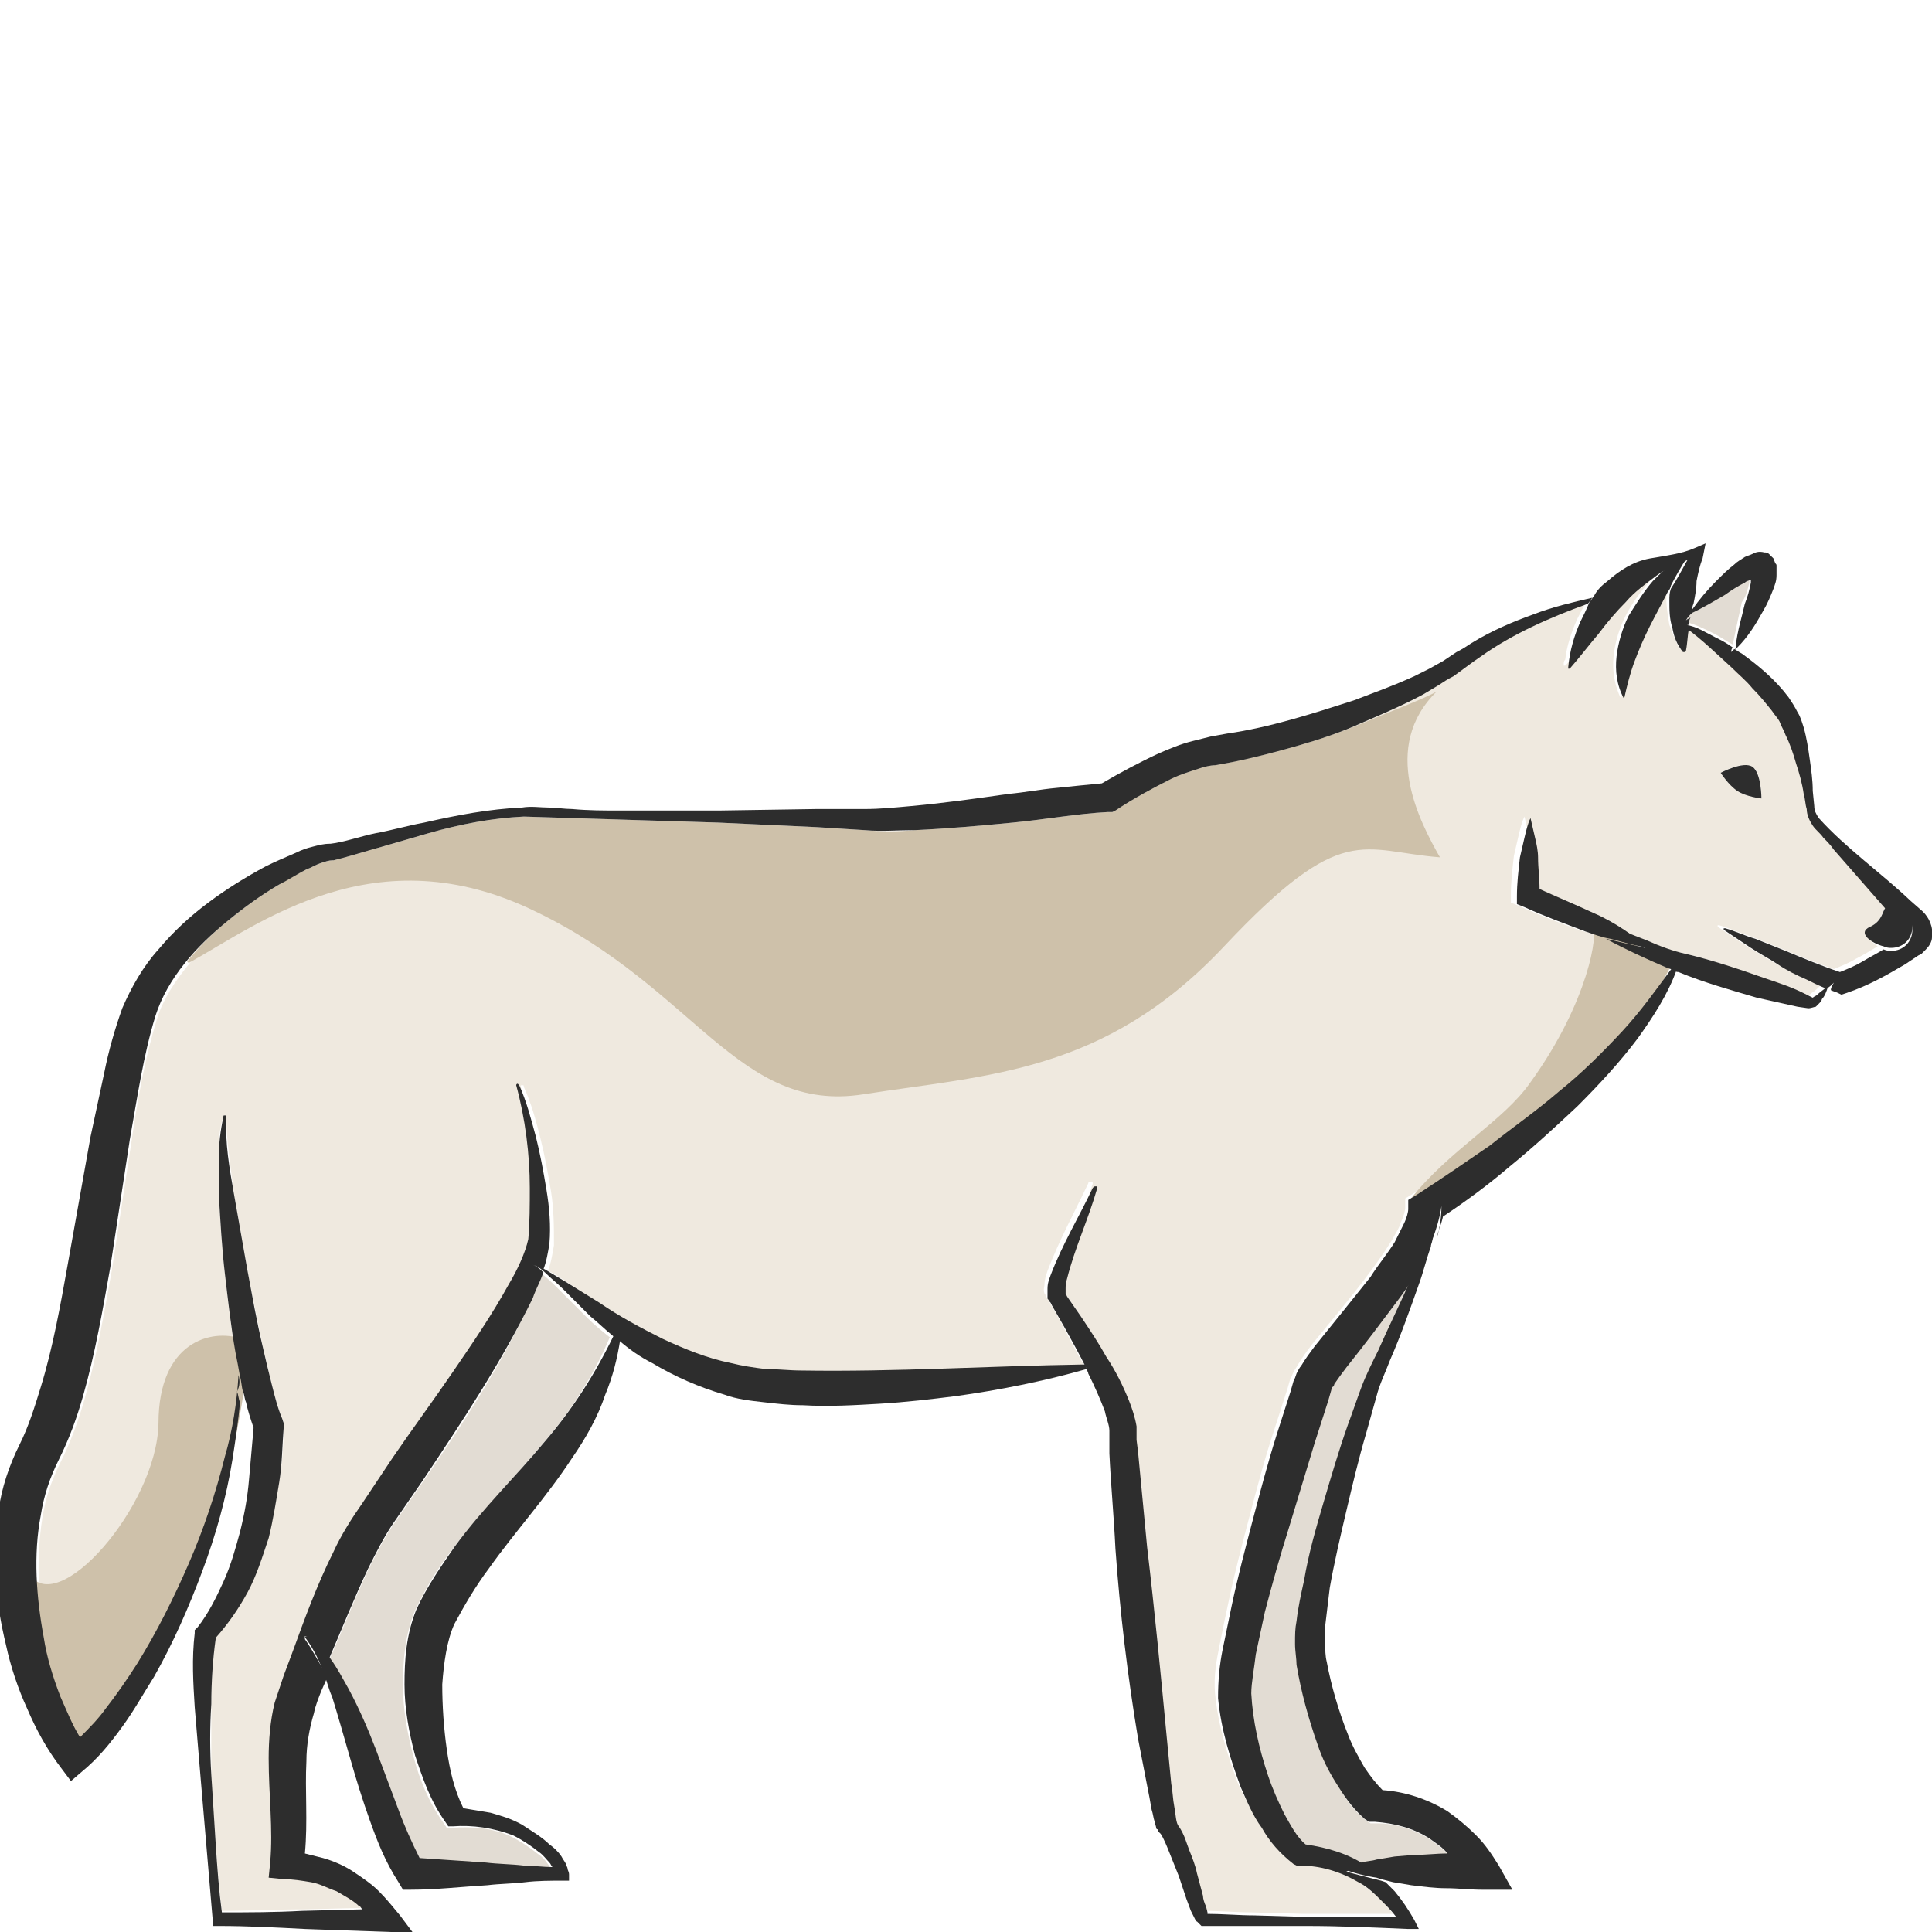 <?xml version="1.0" encoding="utf-8"?>
<!-- Generator: Adobe Illustrator 24.1.2, SVG Export Plug-In . SVG Version: 6.00 Build 0)  -->
<svg version="1.1" id="Layer_1" xmlns="http://www.w3.org/2000/svg" xmlns:xlink="http://www.w3.org/1999/xlink" x="0px" y="0px"
	 viewBox="0 0 128 128" style="enable-background:new 0 0 128 128;" xml:space="preserve">
<style type="text/css">
	.st0{fill:#EFE9DF;}
	.st1{fill:#E2DCD3;}
	.st2{fill:#8DD687;}
	.st3{fill:#2D2D2D;}
	.st4{fill:#CEC1AA;}
</style>
<g>
	<path class="st0" d="M123.9,61.4c0.9-0.4,0.7-1.1,1.1-1.3c-0.7-0.8-1.4-1.6-2.1-2.4l-1.4-1.6c-0.2-0.3-0.5-0.5-0.7-0.8
		c-0.2-0.3-0.5-0.5-0.7-0.8c-0.2-0.3-0.4-0.7-0.4-1.1c0-0.3-0.1-0.7-0.2-1c-0.1-0.7-0.3-1.3-0.5-2c-0.2-0.6-0.4-1.3-0.7-1.9
		c-0.1-0.3-0.3-0.6-0.4-0.9c-0.1-0.3-0.3-0.5-0.5-0.8c-0.4-0.5-0.8-1-1.3-1.5c-0.4-0.5-0.9-1-1.4-1.4c-1-0.9-1.9-1.9-3-2.6
		c-0.1,0.5-0.1,1-0.2,1.6c0,0,0,0.1-0.1,0.1c0,0,0,0-0.1,0c-0.3-0.5-0.5-1.1-0.7-1.6c-0.1-0.6-0.2-1.2-0.2-1.8
		c0-0.3,0.1-0.5,0.1-0.8c-0.1,0.1-0.1,0.3-0.2,0.4c-0.4,0.8-0.8,1.5-1.2,2.3c-0.4,0.8-0.7,1.5-1,2.3c-0.3,0.8-0.5,1.6-0.7,2.5
		c-0.4-0.8-0.6-1.8-0.5-2.8c0.1-1,0.4-1.9,0.8-2.7c0.4-0.8,1-1.6,1.6-2.3c0.5-0.5,1-0.9,1.6-1.3c-0.5,0.2-0.9,0.4-1.4,0.7
		c-0.8,0.6-1.5,1.1-2.1,1.8c-0.6,0.7-1.2,1.4-1.8,2.1c-0.6,0.7-1.2,1.6-1.9,2.3c0,0-0.1,0-0.1,0c0,0,0-0.1,0-0.1
		c0-0.1,0-0.2,0.1-0.3c0.1-0.9,0.4-1.8,0.8-2.7c0.2-0.4,0.4-0.8,0.6-1.1c-2.5,0.9-5,2-7.1,3.5c-0.6,0.4-1.1,0.9-1.8,1.3
		c-0.3,0.2-0.6,0.4-1,0.6l-1,0.6c-1.3,0.7-2.7,1.3-4.1,1.9c-1.4,0.6-2.8,1.1-4.3,1.5c-1.4,0.4-2.9,0.8-4.4,1.1l-1.1,0.2
		c-0.3,0.1-0.7,0.1-1,0.2c-0.6,0.2-1.3,0.4-1.9,0.7c-1.3,0.6-2.5,1.3-3.7,2.1L73.8,54l-0.3,0c-2,0.1-4.2,0.5-6.3,0.7
		c-2.2,0.2-4.3,0.4-6.5,0.5c-1.1,0-2.2,0.1-3.3,0L54.2,55l-6.5-0.3l-12.9-0.4c-2.1,0.1-4.2,0.6-6.3,1.1c-1,0.3-2.1,0.6-3.1,0.9
		c-1,0.3-2,0.7-3.2,0.9h-0.1c-0.2,0-0.5,0.1-0.8,0.2c-0.3,0.1-0.6,0.2-0.9,0.4c-0.6,0.3-1.2,0.6-1.8,1c-1.2,0.7-2.3,1.5-3.4,2.4
		c-1,0.8-1.9,1.7-2.7,2.7c-0.9,1.1-1.7,2.3-2.1,3.6c-0.8,2.6-1.3,5.4-1.7,8.2l-1.3,8.5c-0.5,2.8-1,5.7-1.8,8.5
		c-0.4,1.4-0.9,2.8-1.6,4.2c-0.6,1.2-1,2.4-1.2,3.7c-0.4,2.6-0.3,5.4,0.2,8.1c0.3,1.3,0.6,2.7,1.1,3.9c0.3,0.9,0.8,1.9,1.3,2.7
		c0.6-0.6,1.2-1.2,1.7-1.9c0.7-1,1.5-2,2.1-3c1.3-2.1,2.4-4.3,3.4-6.7c1-2.3,1.8-4.7,2.4-7.1c0.4-1.8,0.8-3.6,0.9-5.4
		c-0.1-0.5-0.2-1-0.3-1.6c-0.3-1.7-0.5-3.4-0.7-5.2c-0.2-1.7-0.3-3.5-0.4-5.2c0-0.9,0-1.7,0-2.6c0-0.9,0-1.8,0.3-2.6
		c0-0.1,0.1-0.1,0.1-0.1c0.1,0,0.1,0.1,0.1,0.1l0,0c0,1.7,0.3,3.4,0.5,5.1c0.3,1.7,0.6,3.4,0.9,5.1s0.7,3.4,1,5
		c0.2,0.8,0.4,1.7,0.6,2.5c0.2,0.8,0.4,1.6,0.7,2.3l0.1,0.2l0,0.2c0,1.2-0.1,2.5-0.3,3.7c-0.2,1.3-0.4,2.5-0.7,3.7
		c-0.3,1.2-0.8,2.4-1.4,3.6c-0.6,1.1-1.3,2.1-2.1,3c-0.2,1.4-0.3,2.9-0.3,4.4c0,1.6,0,3.2,0,4.7c0,1.6,0.2,3.2,0.3,4.7
		c0.1,1.5,0.2,2.9,0.4,4.4c1.8,0,3.6-0.1,5.4-0.1l4-0.1l-0.2-0.2c-0.5-0.4-1-0.7-1.5-1c-0.5-0.3-1.1-0.5-1.7-0.6
		c-0.6-0.2-1.2-0.2-1.7-0.3l-1-0.1l0.1-1c0.1-2.2-0.2-4.5-0.1-6.9c0-1.2,0.1-2.5,0.4-3.7c0.1-0.6,0.3-1.2,0.6-1.8l0.6-1.6
		c0.8-2.2,1.6-4.4,2.7-6.5c0.5-1.1,1.1-2.2,1.9-3.2l2.1-2.8c1.4-1.9,2.7-3.8,4-5.7c1.3-1.9,2.6-3.8,3.7-5.8c0.5-1,1.1-2,1.3-3
		c0.2-1.1,0.2-2.2,0.1-3.4c-0.1-2.3-0.3-4.6-0.9-6.8v0c0-0.1,0-0.1,0.1-0.1c0.1,0,0.1,0,0.1,0.1c0.5,1.1,0.8,2.2,1.1,3.4
		c0.3,1.2,0.5,2.3,0.7,3.5c0.2,1.2,0.2,2.4,0.2,3.6c-0.1,0.6-0.2,1.2-0.4,1.7c0.5,0.2,1,0.6,1.5,0.9l2.1,1.4
		c1.4,0.9,2.8,1.7,4.2,2.4c1.5,0.7,2.9,1.2,4.5,1.6c0.8,0.2,1.5,0.3,2.3,0.4c0.8,0.1,1.6,0.1,2.4,0.1c6.1,0.1,12.3-0.3,18.6-0.4
		c0,0,0,0,0,0c-0.5-0.9-1-1.8-1.5-2.8l-0.8-1.4L69.4,86l-0.1-0.1c0-0.1-0.1-0.2-0.1-0.2c-0.1-0.3,0-0.4,0-0.6c0-0.3,0.1-0.6,0.2-0.9
		c0.8-2.1,1.8-3.9,2.7-5.8c0-0.1,0.1-0.1,0.2-0.1c0.1,0,0.1,0.1,0.1,0.1c-0.6,2-1.5,4-2,6c-0.1,0.2-0.1,0.5-0.1,0.7
		c0,0.1,0,0.1,0,0.2l0.1,0.1l0.1,0.2l0.9,1.3c0.6,0.9,1.2,1.8,1.7,2.7c0.5,0.9,1.1,1.9,1.5,2.9c0.2,0.5,0.4,1.1,0.5,1.7
		c0,0.2,0,0.3,0,0.5l0,0.4l0.1,0.8l0.6,6.3c0.5,4.2,0.9,8.4,1.3,12.6c0.1,1,0.2,2.1,0.3,3.1c0.1,0.5,0.1,1,0.2,1.5
		c0.1,0.5,0.1,1.1,0.3,1.3c0.3,0.6,0.5,1.1,0.7,1.6c0.2,0.5,0.3,1,0.5,1.5l0.4,1.5c0.1,0.3,0.1,0.5,0.2,0.8l0.1,0.4l0,0.1
		c1.1,0,2.1,0.1,3.1,0.1l3.4,0.1c2,0,4,0,6,0c-0.3-0.3-0.5-0.7-0.9-1c-0.5-0.5-1.1-0.9-1.6-1.3c-1.2-0.7-2.5-1.1-3.9-1.1h-0.2
		l-0.2-0.1c-0.9-0.7-1.5-1.6-2.1-2.5c-0.5-0.9-1-1.8-1.4-2.7c-0.7-1.9-1.3-3.8-1.5-5.9c-0.1-1.2,0.1-2.2,0.3-3.2
		c0.2-1,0.4-2,0.6-2.9c0.4-1.9,0.9-3.8,1.4-5.7c0.5-1.9,1-3.8,1.6-5.6l0.9-2.8l0.2-0.7c0.1-0.1,0.1-0.2,0.2-0.4
		c0.1-0.2,0.2-0.3,0.3-0.5c0.3-0.5,0.6-0.9,0.9-1.3c1.3-1.6,2.5-3,3.7-4.6c0.6-0.8,1.1-1.5,1.6-2.3c0.2-0.4,0.5-0.8,0.6-1.2
		c0.2-0.4,0.3-0.8,0.3-1l0-0.6l0.5-0.3c1.6-1,3.3-2.1,4.9-3.3c1.6-1.1,3.2-2.3,4.6-3.6c1.5-1.3,2.9-2.6,4.2-4c1.2-1.3,2.2-2.6,3-4.2
		c-1.4-0.6-2.7-1.2-4-1.9c-0.6-0.2-1.1-0.3-1.7-0.5c-1.4-0.5-2.7-1-4-1.6l-0.5-0.2l0-0.5c0-0.9,0.1-1.7,0.2-2.6
		c0.1-0.4,0.2-0.9,0.3-1.3c0.1-0.4,0.2-0.9,0.4-1.3c0.1,0.4,0.2,0.9,0.3,1.3c0.1,0.4,0.2,0.9,0.2,1.3c0.1,0.7,0.1,1.4,0.1,2.1
		c1.2,0.5,2.3,1.1,3.4,1.7c0.7,0.4,1.3,0.7,2,1.1l1.8,0.7c0.9,0.3,1.7,0.7,2.5,0.8c1.8,0.4,3.5,1,5.2,1.6c0.9,0.3,1.7,0.7,2.6,1
		l0.6,0.3c0.1,0,0.2-0.1,0.3-0.2c0.2-0.1,0.4-0.3,0.6-0.5c-0.4-0.2-0.8-0.4-1.3-0.6c-0.6-0.3-1.3-0.7-1.9-1
		c-0.6-0.4-1.2-0.7-1.8-1.1c-0.6-0.4-1.2-0.8-1.8-1.2c0,0,0-0.1,0-0.1c0,0,0.1,0,0.1,0c0.7,0.2,1.3,0.5,2,0.7l2,0.8
		c1.2,0.5,2.4,1,3.6,1.4c0.5-0.2,1-0.4,1.5-0.7c0.4-0.2,0.9-0.5,1.4-0.8C124,62.4,123.1,61.7,123.9,61.4z M116.7,52.9
		c0,0-1-0.1-1.6-0.5c-0.6-0.4-1.1-1.2-1.1-1.2s1.4-0.8,2.1-0.4C116.7,51.1,116.7,52.9,116.7,52.9z"/>
	<path class="st1" d="M92.5,123.1l1.2-0.1c0.8-0.1,1.5-0.1,2.3-0.1c-0.4-0.4-0.8-0.7-1.2-1c-1.1-0.7-2.3-1.1-3.6-1.1l-0.4,0
		l-0.3-0.2c-0.9-0.7-1.4-1.5-1.9-2.4c-0.5-0.8-0.9-1.7-1.2-2.5c-0.7-1.7-1.1-3.5-1.4-5.3c-0.1-0.5-0.1-0.9-0.1-1.4
		c0-0.5,0-1,0.1-1.5c0.1-0.9,0.3-1.8,0.5-2.7c0.4-1.7,0.9-3.5,1.3-5.2c0.5-1.7,1-3.4,1.6-5.1c0.3-0.8,0.6-1.7,0.9-2.5
		c0.3-0.9,0.7-1.7,1.1-2.4c0.8-1.6,1.5-3.2,2.2-4.8c0.2-0.4,0.3-0.8,0.5-1.1c-0.5,0.8-0.9,1.5-1.5,2.2c-1.2,1.6-2.4,3.2-3.6,4.7
		c-0.3,0.4-0.6,0.8-0.8,1.1c-0.1,0.1-0.1,0.2-0.1,0.2c0,0-0.1,0.1-0.1,0.2l-0.2,0.7l-0.9,2.8l-1.7,5.6c-0.6,1.9-1.1,3.7-1.6,5.6
		c-0.2,0.9-0.5,1.9-0.6,2.8c-0.2,0.9-0.4,1.9-0.3,2.6c0.1,1.8,0.5,3.7,1.1,5.4c0.3,0.9,0.6,1.8,1.1,2.6c0.4,0.8,0.9,1.5,1.4,2
		c1.4,0.2,2.8,0.6,4,1.4c0.3-0.1,0.7-0.1,1-0.2L92.5,123.1z"/>
	<path class="st1" d="M28,98.2l-2,2.9c-0.6,0.9-1.1,1.9-1.6,2.9c-0.9,1.9-1.7,4-2.6,6c0.5,0.6,0.8,1.3,1.2,2c0.7,1.3,1.2,2.6,1.8,4
		l1.5,4c0.4,1.1,0.9,2.3,1.4,3.2c1.5,0.1,3,0.2,4.4,0.3c0.8,0.1,1.7,0.1,2.5,0.2c0.6,0,1.3,0.1,1.9,0.1c-0.1-0.1-0.1-0.2-0.2-0.3
		c-0.2-0.3-0.4-0.5-0.7-0.7c-0.5-0.4-1.1-0.8-1.7-1.1c-1.2-0.6-2.6-0.7-4-0.6l-0.3,0l-0.2-0.3c-1-1.4-1.6-2.9-2-4.4
		c-0.4-1.5-0.7-3.1-0.7-4.7c0-1.6,0.1-3.3,0.8-5c0.7-1.5,1.5-2.8,2.5-4.1c1.9-2.5,4.1-4.7,6-7c1.8-2.1,3.3-4.4,4.4-7
		c-0.5-0.4-1-0.8-1.5-1.3c-0.6-0.6-1.2-1.2-1.8-1.8c-0.4-0.4-0.8-0.8-1.2-1.1c-0.2,0.6-0.4,1.1-0.7,1.7C33.3,90.3,30.7,94.3,28,98.2
		z"/>
	<path class="st2" d="M120,66.1C120,66.1,120.1,66.1,120,66.1C120,66.1,120,66.1,120,66.1z"/>
	<path class="st1" d="M115.9,38.6c0-0.1,0-0.1,0-0.2c-0.1,0.1-0.2,0.1-0.4,0.2c-0.4,0.2-0.8,0.5-1.3,0.8c-0.8,0.5-1.6,1-2.4,1.3
		c0,0.2,0,0.3-0.1,0.5c0.7,0.2,1.3,0.5,1.9,0.8c0.4,0.2,0.8,0.5,1.2,0.7c0.2-1,0.4-1.9,0.6-2.8C115.7,39.5,115.8,39,115.9,38.6z"/>
	<path class="st3" d="M36.1,95.5c-1.9,2.3-4.1,4.4-6,7c-0.9,1.3-1.8,2.6-2.5,4.1c-0.7,1.7-0.8,3.4-0.8,5c0,1.6,0.3,3.2,0.7,4.7
		c0.5,1.5,1,3,2,4.4l0.2,0.3l0.3,0c1.3-0.1,2.7,0.1,4,0.6c0.6,0.3,1.2,0.7,1.7,1.1c0.3,0.2,0.5,0.5,0.7,0.7c0.1,0.1,0.1,0.2,0.2,0.3
		c-0.6,0-1.3-0.1-1.9-0.1c-0.8-0.1-1.7-0.1-2.5-0.2c-1.5-0.1-3-0.2-4.4-0.3c-0.5-1-1-2.1-1.4-3.2l-1.5-4c-0.5-1.3-1.1-2.7-1.8-4
		c-0.4-0.7-0.7-1.3-1.2-2c-0.4-0.6-0.9-1.1-1.5-1.5c0,0-0.1,0-0.1,0c-0.1,0-0.1,0.1,0,0.2l0,0c0.5,0.7,0.9,1.5,1.2,2.4
		c0.2,0.5,0.3,1,0.5,1.4c0.4,1.3,0.8,2.7,1.2,4.1c0.4,1.4,0.8,2.7,1.3,4.1c0.5,1.4,1,2.7,1.9,4.1l0.3,0.5l0.5,0
		c1.7,0,3.4-0.2,5.1-0.3c0.8-0.1,1.7-0.1,2.5-0.2c0.8-0.1,1.7-0.1,2.5-0.1l0.4,0l0-0.4c0-0.2-0.1-0.3-0.1-0.4c0-0.1-0.1-0.2-0.1-0.3
		c-0.1-0.2-0.2-0.3-0.3-0.5c-0.2-0.3-0.5-0.6-0.8-0.8c-0.5-0.5-1.2-0.9-1.8-1.3c-0.7-0.4-1.4-0.6-2.1-0.8c-0.6-0.1-1.2-0.2-1.8-0.3
		c-0.6-1.2-0.9-2.5-1.1-3.9c-0.2-1.4-0.3-2.9-0.3-4.3c0.1-1.4,0.3-2.9,0.8-4c0.7-1.3,1.4-2.5,2.3-3.7c1.7-2.4,3.8-4.7,5.5-7.3
		c0.9-1.3,1.7-2.7,2.2-4.2c0.5-1.2,0.8-2.4,1-3.7c-0.1-0.1-0.3-0.2-0.4-0.3C39.4,91.1,37.9,93.4,36.1,95.5z"/>
	<path class="st4" d="M105.5,61.5c0.4,0.2-0.2,4.8-4.1,10.2c-1.8,2.6-5.3,4.4-8,7.8c10.9-5.8,15.1-11.8,15.9-13
		c0.6-0.9,1.6-2.9,1.6-2.9L105.5,61.5z"/>
	<path class="st3" d="M53.1,90.8c-0.8,0-1.6-0.1-2.4-0.1c-0.8-0.1-1.5-0.2-2.3-0.4c-1.5-0.3-3-0.9-4.5-1.6c-1.4-0.7-2.9-1.5-4.2-2.4
		L37.6,85c-0.5-0.3-1-0.6-1.5-0.9c-0.2-0.1-0.5-0.2-0.7-0.3c0.2,0.1,0.5,0.3,0.7,0.5c0.4,0.4,0.8,0.7,1.2,1.1
		c0.6,0.6,1.2,1.2,1.8,1.8c0.5,0.4,1,0.9,1.5,1.3c0.1,0.1,0.3,0.2,0.4,0.3c0.7,0.6,1.4,1.1,2.2,1.5c1.5,0.9,3.1,1.6,4.8,2.1
		c0.8,0.3,1.7,0.4,2.6,0.5c0.9,0.1,1.7,0.2,2.6,0.2c1.7,0.1,3.4,0,5.1-0.1c1.7-0.1,3.4-0.3,5-0.5c2.9-0.4,5.9-1,8.7-1.8
		c0-0.1-0.1-0.2-0.1-0.3C65.5,90.5,59.3,90.9,53.1,90.8z"/>
	<path class="st3" d="M107.5,68.3c-1.3,1.4-2.7,2.8-4.2,4c-1.5,1.3-3.1,2.4-4.6,3.6c-1.6,1.1-3.2,2.2-4.9,3.3l-0.5,0.3l0,0.6
		c0,0.2-0.1,0.6-0.3,1c-0.2,0.4-0.4,0.8-0.6,1.2c-0.5,0.8-1.1,1.5-1.6,2.3c-1.2,1.5-2.4,3-3.7,4.6c-0.3,0.4-0.6,0.8-0.9,1.3
		c-0.1,0.1-0.2,0.3-0.3,0.5c-0.1,0.3-0.1,0.3-0.2,0.5l-0.2,0.7l-0.9,2.8c-0.6,1.9-1.1,3.8-1.6,5.7c-0.5,1.9-1,3.8-1.4,5.7
		c-0.2,1-0.4,1.9-0.6,2.9c-0.2,1-0.3,2-0.3,3.2c0.2,2.1,0.8,4,1.5,5.9c0.4,0.9,0.8,1.9,1.4,2.7c0.5,0.9,1.2,1.7,2.1,2.4l0.2,0.1
		l0.2,0c1.4,0,2.7,0.4,3.9,1.1c0.6,0.3,1.1,0.8,1.6,1.3c0.3,0.3,0.6,0.6,0.9,1c-2,0-4,0-6,0l-3.4-0.1c-1,0-2.1-0.1-3.1-0.1l0-0.1
		l-0.1-0.4c-0.1-0.2-0.2-0.5-0.2-0.7l-0.4-1.5c-0.1-0.5-0.3-1-0.5-1.5c-0.2-0.5-0.3-1-0.7-1.6c-0.2-0.2-0.2-0.8-0.3-1.3
		c-0.1-0.5-0.1-1-0.2-1.5c-0.1-1-0.2-2.1-0.3-3.1c-0.4-4.2-0.8-8.4-1.3-12.6l-0.6-6.3l-0.1-0.8l0-0.4c0-0.2,0-0.3,0-0.5
		c-0.1-0.6-0.3-1.2-0.5-1.7c-0.4-1-0.9-2-1.5-2.9c-0.5-0.9-1.1-1.8-1.7-2.7l-0.9-1.3l-0.1-0.2l0-0.1c0,0,0-0.1,0-0.2
		c0-0.2,0-0.4,0.1-0.7c0.5-2,1.4-3.9,2-6c0-0.1,0-0.1-0.1-0.1c-0.1,0-0.1,0-0.2,0.1c-0.9,1.9-2,3.7-2.8,5.8
		c-0.1,0.3-0.2,0.5-0.2,0.9c0,0.2,0,0.3,0,0.6c0,0.1,0.1,0.1,0.1,0.2l0.1,0.1l0.1,0.2l0.8,1.4c0.5,0.9,1,1.8,1.5,2.8c0,0,0,0,0,0
		c0,0.1,0.1,0.2,0.1,0.3c0.4,0.8,0.8,1.7,1.1,2.5c0.1,0.5,0.3,0.9,0.3,1.3c0,0.1,0,0.2,0,0.3l0,0.4l0,0.8c0.1,2.1,0.3,4.2,0.4,6.3
		c0.3,4.2,0.8,8.4,1.5,12.6c0.2,1,0.4,2.1,0.6,3.1c0.1,0.5,0.2,1,0.3,1.6c0.1,0.3,0.1,0.5,0.2,0.8c0,0.1,0.1,0.3,0.1,0.4
		c0,0,0,0.1,0.1,0.1c0,0,0,0.1,0.1,0.2c0.1,0.1,0.1,0.1,0.1,0.1c0,0,0,0,0,0c0.2,0.3,0.4,0.8,0.6,1.3c0.2,0.5,0.4,1,0.6,1.5l0.5,1.5
		l0.3,0.8l0.2,0.4l0.1,0.2c0,0,0,0.1,0.1,0.1l0.1,0.1c0,0,0.1,0.1,0.1,0.1l0.1,0.1l0.1,0c1.1,0,2.3,0,3.4,0l3.4,0
		c2.3,0,4.5,0.1,6.8,0.2l0.7,0l-0.3-0.6c-0.4-0.7-0.8-1.3-1.3-1.9c-0.2-0.2-0.4-0.4-0.6-0.6l-0.3-0.1c-0.8-0.2-1.6-0.4-2.3-0.6
		c0.4-0.2,0.9-0.3,1.3-0.4c-1.2-0.8-2.6-1.2-4-1.4c-0.6-0.5-1-1.3-1.4-2c-0.4-0.8-0.8-1.7-1.1-2.6c-0.6-1.8-1-3.6-1.1-5.4
		c0-0.7,0.2-1.7,0.3-2.6c0.2-0.9,0.4-1.9,0.6-2.8c0.5-1.9,1-3.7,1.6-5.6l1.7-5.6l0.9-2.8l0.2-0.7c0-0.1,0.1-0.3,0.1-0.2
		c0,0,0.1-0.1,0.1-0.2c0.2-0.3,0.5-0.7,0.8-1.1c1.2-1.5,2.4-3.1,3.6-4.7c0.5-0.7,1-1.4,1.5-2.2c0.2-0.4,0.4-0.9,0.5-1.3
		c0.3-0.8,0.6-1.7,0.7-2.5c0,0.7-0.1,1.4-0.3,2.1c0,0,0,0,0-0.1c0.1-0.4,0.3-0.8,0.4-1.3c1.5-1,3-2.1,4.4-3.3c1.6-1.3,3-2.6,4.5-4
		c1.4-1.4,2.8-2.9,4-4.5c1-1.4,2-2.9,2.6-4.6c-0.1,0-0.2-0.1-0.3-0.1C109.7,65.6,108.7,67,107.5,68.3z"/>
	<path class="st3" d="M95.2,79.8c-0.1,0.9-0.4,1.7-0.7,2.5c-0.2,0.4-0.3,0.9-0.5,1.3c-0.2,0.4-0.3,0.8-0.5,1.1
		c-0.7,1.6-1.5,3.2-2.2,4.8c-0.4,0.8-0.8,1.6-1.1,2.4c-0.3,0.8-0.6,1.7-0.9,2.5c-0.6,1.7-1.1,3.4-1.6,5.1c-0.5,1.7-1,3.4-1.3,5.2
		c-0.2,0.9-0.4,1.8-0.5,2.7c-0.1,0.5-0.1,0.9-0.1,1.5c0,0.5,0.1,1,0.1,1.4c0.3,1.8,0.8,3.6,1.4,5.3c0.3,0.9,0.7,1.7,1.2,2.5
		c0.5,0.8,1,1.6,1.9,2.4l0.3,0.2l0.4,0c1.3,0.1,2.5,0.4,3.6,1.1c0.4,0.3,0.9,0.6,1.2,1c-0.8,0-1.5,0.1-2.3,0.1l-1.2,0.1l-1.2,0.2
		c-0.3,0.1-0.7,0.1-1,0.2c-0.4,0.1-0.9,0.2-1.3,0.4c0.8,0.3,1.6,0.5,2.3,0.6l0.3,0.1l0.8,0.2l1.2,0.2c0.8,0.1,1.6,0.2,2.3,0.2
		c0.8,0,1.6,0.1,2.4,0.1l2,0l-0.9-1.6c-0.5-0.8-0.9-1.4-1.5-2c-0.6-0.6-1.2-1.1-1.9-1.6c-1.3-0.8-2.8-1.3-4.3-1.4
		c-0.4-0.4-0.8-0.9-1.2-1.5c-0.4-0.7-0.8-1.4-1.1-2.2c-0.6-1.5-1.1-3.2-1.4-4.8c-0.1-0.4-0.1-0.8-0.1-1.2c0-0.4,0-0.8,0-1.2
		c0.1-0.8,0.2-1.7,0.3-2.5c0.3-1.7,0.7-3.4,1.1-5.1c0.4-1.7,0.8-3.4,1.3-5.1l0.7-2.5c0.2-0.8,0.6-1.6,0.9-2.4c0.7-1.6,1.3-3.3,1.9-5
		c0.3-0.8,0.5-1.7,0.8-2.5c0-0.2,0.1-0.3,0.1-0.5C95.1,81.2,95.3,80.5,95.2,79.8z"/>
	<path class="st3" d="M104.7,41.2c-0.4,0.9-0.7,1.9-0.8,3c0,0,0,0.1,0,0.1c0,0,0.1,0,0.1,0c0.7-0.8,1.3-1.6,1.9-2.3
		c0.6-0.8,1.2-1.5,1.8-2.1c0.6-0.7,1.3-1.2,2.1-1.8c0.4-0.3,0.9-0.5,1.3-0.7c0.2-0.1,0.5-0.2,0.7-0.3c-0.4,0.7-0.7,1.3-1.1,1.9
		c-0.1,0.3-0.1,0.5-0.1,0.8c0,0.6,0,1.2,0.2,1.8c0.1,0.6,0.3,1.1,0.7,1.6c0,0,0,0,0.1,0c0,0,0.1,0,0.1-0.1l0,0
		c0.1-0.5,0.1-1,0.2-1.5c0,0,0,0-0.1-0.1l0,0c0,0,0-0.1,0-0.1c0,0,0.1,0,0.1,0c0,0,0,0,0,0c0-0.2,0-0.3,0.1-0.5
		c-0.1,0.1-0.2,0.1-0.3,0.2c0.1-0.2,0.3-0.4,0.4-0.5c0-0.2,0-0.4,0.1-0.6c0.1-0.5,0.2-1,0.2-1.5c0.1-0.5,0.2-1,0.4-1.5L113,36
		l-0.7,0.3c-0.9,0.4-1.9,0.5-3,0.7c-1.1,0.2-2,0.8-2.8,1.5c-0.4,0.3-0.7,0.6-0.9,1c-0.1,0.1-0.2,0.3-0.3,0.4
		C105.1,40.4,104.9,40.8,104.7,41.2z"/>
	<path class="st3" d="M107.9,40.8c-0.4,0.8-0.7,1.8-0.8,2.7c-0.1,0.9,0,1.9,0.5,2.8c0.2-0.9,0.4-1.7,0.7-2.5c0.3-0.8,0.6-1.5,1-2.3
		c0.4-0.8,0.8-1.5,1.2-2.3c0.1-0.1,0.2-0.3,0.2-0.4c0.3-0.6,0.7-1.3,1.1-1.9c-0.2,0.1-0.5,0.2-0.7,0.3c-0.6,0.3-1.1,0.8-1.6,1.3
		C108.9,39.2,108.4,40,107.9,40.8z"/>
	<path class="st3" d="M127.4,60.4l-0.8-0.7c-2-1.9-4.3-3.5-6.1-5.5c-0.2-0.3-0.3-0.5-0.3-0.8l-0.1-1c0-0.7-0.1-1.4-0.2-2.1
		c-0.1-0.7-0.2-1.4-0.4-2.1c-0.1-0.3-0.2-0.7-0.4-1c-0.2-0.4-0.4-0.7-0.6-1c-0.9-1.2-2-2.1-3.1-2.9c-0.2-0.1-0.3-0.2-0.5-0.3
		c-0.1,0.1-0.1,0.1-0.2,0.2c0-0.1,0-0.2,0.1-0.3c-0.4-0.3-0.8-0.5-1.2-0.7c-0.6-0.3-1.2-0.7-1.9-0.8c0,0,0,0,0,0c0,0-0.1,0-0.1,0
		c0,0,0,0.1,0,0.1l0,0c0,0,0,0,0.1,0.1c1.1,0.8,2,1.7,3,2.6c0.5,0.5,1,0.9,1.4,1.4c0.5,0.5,0.9,1,1.3,1.5c0.2,0.3,0.4,0.5,0.5,0.7
		c0.1,0.3,0.3,0.6,0.4,0.9c0.3,0.6,0.5,1.2,0.7,1.9c0.2,0.6,0.4,1.3,0.5,2c0.1,0.3,0.1,0.7,0.2,1c0,0.4,0.2,0.8,0.4,1.1
		c0.2,0.3,0.5,0.5,0.7,0.8c0.2,0.2,0.5,0.5,0.7,0.8l1.4,1.6c0.7,0.8,1.4,1.6,2.1,2.4c0.1,0,0.2-0.1,0.3-0.1c0.8,0,1.4,0.6,1.4,1.4
		s-0.6,1.4-1.4,1.4c-0.1,0-0.3,0-0.5-0.1c-0.5,0.3-0.9,0.5-1.4,0.8c-0.5,0.3-1,0.5-1.5,0.7c-1.2-0.4-2.4-0.9-3.6-1.4l-2-0.8
		c-0.7-0.2-1.3-0.5-2-0.7c0,0-0.1,0-0.1,0c0,0,0,0.1,0,0.1c0.6,0.4,1.2,0.8,1.8,1.2c0.6,0.4,1.2,0.7,1.8,1.1c0.6,0.4,1.2,0.7,1.9,1
		c0.4,0.2,0.8,0.4,1.3,0.6c0.2-0.1,0.3-0.2,0.5-0.4c-0.1,0.2-0.2,0.3-0.2,0.5c0.2,0.1,0.3,0.1,0.5,0.2l0.2,0.1l0.3-0.1
		c1.5-0.5,2.7-1.2,3.9-1.9l0.9-0.6l0.2-0.1c0.1-0.1,0.2-0.2,0.3-0.3c0.2-0.2,0.4-0.5,0.4-0.8C128.1,61.4,127.8,60.8,127.4,60.4z"/>
	<path class="st3" d="M121,65.4c-0.2,0.2-0.4,0.3-0.6,0.5c-0.1,0.1-0.2,0.1-0.3,0.2c0,0,0,0,0,0l-0.6-0.3c-0.8-0.4-1.7-0.7-2.6-1
		c-1.7-0.6-3.5-1.2-5.2-1.6c-0.9-0.2-1.7-0.5-2.6-0.9l-1.8-0.7c0.6,0.4,1.2,0.8,1.7,1.2c-0.9-0.2-1.7-0.4-2.6-0.6
		c1.3,0.7,2.6,1.3,4,1.9c0.1,0,0.2,0.1,0.3,0.1c0.2,0.1,0.3,0.2,0.5,0.2c1.7,0.7,3.5,1.2,5.2,1.7c0.9,0.2,1.8,0.4,2.7,0.6l0.7,0.1
		c0.2,0,0.4-0.1,0.5-0.1c0.1-0.1,0.1-0.1,0.2-0.2c0.1-0.1,0.2-0.2,0.2-0.3c0.2-0.2,0.3-0.5,0.4-0.8c0.1-0.2,0.2-0.3,0.2-0.5
		C121.3,65.2,121.2,65.3,121,65.4z M120.1,66.1C120.1,66.1,120,66.1,120.1,66.1C120,66.1,120,66.1,120.1,66.1z"/>
	<path class="st3" d="M102,58.9c0-0.7-0.1-1.4-0.1-2.1c0-0.4-0.1-0.9-0.2-1.3c-0.1-0.4-0.2-0.9-0.3-1.3c-0.2,0.4-0.3,0.9-0.4,1.3
		c-0.1,0.4-0.2,0.9-0.3,1.3c-0.1,0.9-0.2,1.7-0.2,2.6l0,0.5l0.5,0.2c1.3,0.6,2.7,1.1,4,1.6c0.6,0.2,1.1,0.4,1.7,0.5
		c0.8,0.2,1.7,0.5,2.6,0.6c-0.6-0.4-1.1-0.8-1.7-1.2c-0.6-0.4-1.3-0.8-2-1.1C104.3,59.9,103.1,59.4,102,58.9z"/>
	<path class="st3" d="M111.9,40.7c0.9-0.4,1.7-0.9,2.4-1.3c0.4-0.3,0.9-0.6,1.3-0.8c0.1-0.1,0.2-0.1,0.4-0.2c0,0.1,0,0.1,0,0.2
		c-0.1,0.5-0.2,0.9-0.4,1.4c-0.2,0.9-0.5,1.8-0.6,2.8c0,0.1,0,0.2-0.1,0.3c0.1-0.1,0.1-0.1,0.2-0.2c0.7-0.7,1.2-1.5,1.7-2.4
		c0.3-0.5,0.5-1,0.7-1.5c0.1-0.3,0.2-0.5,0.2-0.9c0-0.2,0-0.3,0-0.6c0-0.1,0-0.1-0.1-0.2c0-0.1-0.1-0.2-0.1-0.3
		c-0.1-0.1-0.2-0.2-0.3-0.3c-0.1-0.1-0.2-0.1-0.3-0.1c-0.4-0.1-0.6,0-0.8,0.1c-0.2,0.1-0.3,0.1-0.5,0.2c-0.3,0.2-0.5,0.3-0.7,0.5
		c-0.4,0.3-0.8,0.7-1.2,1.1c-0.6,0.6-1.1,1.2-1.6,1.9c-0.1,0.2-0.3,0.3-0.4,0.5C111.7,40.8,111.8,40.8,111.9,40.7z"/>
	<path class="st4" d="M16,88.7c-2-0.7-5.5,0.2-5.5,5.6c-0.1,5.5-6.8,13.1-8.6,9.9C1,107.8,3,115.7,5.1,116.8c2-3.4,6.4-7.6,8.6-14.3
		c2.2-6.8,2.7-12.2,2.7-12.2L16,88.7z"/>
	<path class="st3" d="M115.1,52.4c0.6,0.4,1.6,0.5,1.6,0.5s0-1.7-0.6-2.1c-0.6-0.4-2.1,0.4-2.1,0.4S114.5,52,115.1,52.4z"/>
	<path class="st3" d="M123.9,61.4c-0.9,0.4,0.1,1.1,0.9,1.3c0.2,0.1,0.4,0.1,0.5,0.1c0.8,0,1.4-0.6,1.4-1.4s-0.6-1.4-1.4-1.4
		c-0.1,0-0.2,0-0.3,0.1C124.7,60.2,124.8,61,123.9,61.4z"/>
	<path class="st4" d="M95.4,56.8c-5.2-0.4-6.4-2.5-14.3,5.9s-15.6,8.5-23.9,9.8c-8.3,1.3-11.1-7-21.7-12.1
		c-10.6-5.2-18.3,0.8-23,3.4l-0.1-0.1c0.8-1,1.7-1.9,2.7-2.7c1.1-0.9,2.2-1.7,3.4-2.4c0.6-0.4,1.2-0.7,1.8-1
		c0.3-0.1,0.6-0.3,0.9-0.4c0.3-0.1,0.7-0.2,0.8-0.2h0.1c1.2-0.3,2.1-0.6,3.2-0.9c1-0.3,2.1-0.6,3.1-0.9c2.1-0.6,4.2-1,6.3-1.1
		l12.9,0.4l6.5,0.3l3.2,0.2c1.1,0.1,2.2,0.1,3.3,0c2.2-0.1,4.3-0.3,6.5-0.5c2.1-0.2,4.3-0.6,6.3-0.7l0.3,0l0.2-0.1
		c1.2-0.8,2.5-1.5,3.7-2.1c0.6-0.3,1.3-0.5,1.9-0.7c0.3-0.1,0.7-0.2,1-0.2l1.1-0.2c1.5-0.3,3-0.7,4.4-1.1c1.4-0.4,2.9-0.9,4.3-1.5
		c1.4-0.6,4.3-1.7,4.9-2.1C91.4,49.5,94.1,54.5,95.4,56.8z"/>
	<path class="st3" d="M15.8,91.1c-0.1,1.8-0.4,3.7-0.9,5.4c-0.6,2.4-1.4,4.8-2.4,7.1c-1,2.3-2.1,4.5-3.4,6.6c-0.7,1.1-1.4,2.1-2.1,3
		c-0.5,0.7-1.1,1.3-1.7,1.9c-0.5-0.8-0.9-1.8-1.3-2.7c-0.5-1.3-0.9-2.6-1.1-3.9c-0.5-2.7-0.7-5.5-0.2-8.1c0.2-1.3,0.6-2.5,1.2-3.7
		c0.7-1.4,1.2-2.8,1.6-4.2c0.8-2.8,1.3-5.7,1.8-8.5l1.3-8.5c0.5-2.8,0.9-5.6,1.7-8.2c0.8-2.5,2.7-4.6,4.8-6.3
		c1.1-0.9,2.2-1.7,3.4-2.4c0.6-0.3,1.2-0.7,1.8-1c0.3-0.1,0.6-0.3,0.9-0.4c0.3-0.1,0.6-0.2,0.8-0.2l0.1,0l0,0
		c1.2-0.3,2.1-0.6,3.2-0.9c1-0.3,2.1-0.6,3.1-0.9c2.1-0.6,4.2-1,6.3-1.1l12.9,0.4l6.5,0.3l3.2,0.2c1.1,0.1,2.2,0,3.3,0
		c2.2-0.1,4.4-0.3,6.5-0.5c2.1-0.2,4.3-0.6,6.3-0.7l0.3,0l0.2-0.1c1.2-0.8,2.5-1.5,3.7-2.1c0.6-0.3,1.3-0.5,1.9-0.7
		c0.3-0.1,0.7-0.2,1-0.2l1.1-0.2c1.5-0.3,3-0.7,4.4-1.1c1.4-0.4,2.9-0.9,4.2-1.5c1.4-0.6,2.8-1.2,4.1-1.9l1-0.6
		c0.3-0.2,0.6-0.4,1-0.6c0.7-0.5,1.2-0.9,1.8-1.3c2.1-1.5,4.6-2.6,7.1-3.5c0.1-0.1,0.2-0.3,0.3-0.4c-1.3,0.3-2.6,0.6-3.9,1.1
		c-1.4,0.5-2.8,1.1-4.1,1.9c-0.3,0.2-0.6,0.4-1,0.6l-0.9,0.6l-0.9,0.5l-1,0.5c-1.3,0.6-2.7,1.1-4,1.6c-2.8,0.9-5.6,1.8-8.4,2.2
		l-1.1,0.2c-0.4,0.1-0.8,0.2-1.2,0.3c-0.8,0.2-1.5,0.5-2.2,0.8c-1.3,0.6-2.6,1.3-3.8,2c-1.1,0.1-2,0.2-3,0.3
		c-1.1,0.1-2.1,0.3-3.2,0.4c-2.1,0.3-4.2,0.6-6.4,0.8c-1.1,0.1-2.1,0.2-3.1,0.2l-3.2,0l-6.5,0.1c-2.2,0-4.3,0-6.5,0
		c-1.1,0-2.1,0-3.2-0.1c-0.5,0-1.1-0.1-1.6-0.1c-0.5,0-1.1-0.1-1.7,0c-2.2,0.1-4.3,0.5-6.5,1c-1.1,0.2-2.1,0.5-3.2,0.7
		c-1,0.2-2.1,0.6-3,0.7c-0.5,0-0.8,0.1-1.2,0.2c-0.4,0.1-0.7,0.2-1.1,0.4c-0.7,0.3-1.4,0.6-2,0.9c-1.3,0.7-2.6,1.5-3.8,2.4
		c-1.2,0.9-2.3,1.9-3.3,3.1c-1,1.1-1.8,2.5-2.4,3.9c-0.5,1.4-0.9,2.8-1.2,4.3c-0.3,1.4-0.6,2.8-0.9,4.2l-1.5,8.4
		c-0.5,2.8-1,5.6-1.8,8.2c-0.4,1.3-0.8,2.6-1.4,3.8c-0.7,1.4-1.2,2.9-1.4,4.4c-0.5,3-0.2,6,0.5,8.9c0.3,1.4,0.8,2.9,1.4,4.2
		c0.6,1.4,1.3,2.7,2.3,4l0.6,0.8l0.7-0.6c1.1-0.9,1.9-1.9,2.7-3c0.8-1.1,1.4-2.2,2.1-3.3c1.3-2.3,2.3-4.6,3.2-7
		c0.9-2.4,1.6-4.9,2-7.4c0.2-1.3,0.4-2.6,0.5-3.8c-0.1-0.2-0.1-0.5-0.2-0.7C15.9,91.8,15.9,91.5,15.8,91.1z"/>
	<path class="st3" d="M20.2,108.6c0-0.1,0-0.1,0-0.2c0,0,0.1,0,0.1,0c0.6,0.4,1.1,1,1.5,1.5c0.9-2.1,1.7-4.1,2.6-6
		c0.5-1,1-2,1.6-2.9l2-2.9c2.6-3.9,5.2-7.8,7.3-12.1c0.2-0.6,0.5-1.1,0.7-1.7c-0.2-0.2-0.4-0.4-0.7-0.5c0.3,0.1,0.5,0.2,0.7,0.3
		c0.2-0.5,0.3-1.1,0.4-1.7c0.1-1.2,0-2.4-0.2-3.6c-0.2-1.2-0.4-2.3-0.7-3.5c-0.3-1.1-0.6-2.3-1.1-3.4c0,0-0.1-0.1-0.1-0.1
		c-0.1,0-0.1,0.1-0.1,0.1l0,0c0.6,2.2,0.9,4.6,0.9,6.8c0,1.1,0,2.3-0.1,3.4c-0.2,0.9-0.7,2-1.3,3c-1.1,2-2.4,3.9-3.7,5.8
		c-1.3,1.9-2.7,3.8-4,5.7L24,99.6c-0.7,1-1.4,2.1-1.9,3.2c-1.1,2.2-1.9,4.4-2.7,6.6l-0.6,1.6c-0.2,0.6-0.4,1.2-0.6,1.8
		c-0.3,1.2-0.4,2.5-0.4,3.7c0,2.4,0.3,4.7,0.1,6.9l-0.1,1l1,0.1c0.6,0,1.2,0.1,1.8,0.2c0.6,0.1,1.1,0.4,1.7,0.6
		c0.5,0.3,1.1,0.6,1.5,1c0.1,0,0.1,0.1,0.2,0.2l-4,0.1c-1.8,0.1-3.6,0.1-5.3,0.1c-0.2-1.5-0.3-2.9-0.4-4.4c-0.1-1.6-0.2-3.2-0.3-4.7
		c-0.1-1.6-0.1-3.2,0-4.7c0-1.5,0.1-3,0.3-4.4c0.8-0.9,1.5-1.9,2.1-3c0.6-1.1,1-2.4,1.4-3.6c0.3-1.2,0.5-2.5,0.7-3.7
		c0.2-1.2,0.2-2.5,0.3-3.7l0-0.2L18.7,94c-0.3-0.7-0.5-1.5-0.7-2.3c-0.2-0.8-0.4-1.6-0.6-2.5c-0.4-1.7-0.7-3.4-1-5
		c-0.3-1.7-0.6-3.4-0.9-5.1c-0.3-1.7-0.6-3.4-0.5-5.1l0,0c0-0.1,0-0.1-0.1-0.1c-0.1,0-0.1,0-0.1,0.1c-0.2,0.9-0.3,1.8-0.3,2.6
		c0,0.9,0,1.7,0,2.6c0.1,1.7,0.2,3.5,0.4,5.2c0.2,1.7,0.4,3.5,0.7,5.2c0.1,0.5,0.2,1,0.3,1.6c0.1,0.3,0.1,0.7,0.2,1
		c0.1,0.2,0.1,0.5,0.2,0.7c0.1,0.5,0.3,1.1,0.5,1.7c-0.1,1.1-0.2,2.3-0.3,3.4c-0.1,1.2-0.3,2.3-0.6,3.5c-0.3,1.1-0.6,2.2-1.1,3.3
		c-0.5,1.1-1,2.1-1.7,3l-0.2,0.2l0,0.2c-0.2,1.7-0.1,3.3,0,4.9l0.4,4.8l0.4,4.7l0.4,4.7l0,0.3l0.4,0c1.9,0,3.8,0.1,5.7,0.2l5.7,0.2
		l1.5,0.1l-0.9-1.2c-0.5-0.6-0.9-1.1-1.4-1.6c-0.5-0.5-1.1-0.9-1.7-1.3c-0.6-0.4-1.3-0.7-2-0.9c-0.4-0.1-0.8-0.2-1.2-0.3
		c0.2-2.1,0-4.2,0.1-6.1c0-1.1,0.2-2.2,0.5-3.2c0.1-0.5,0.3-1,0.5-1.5l0.4-0.9C21.1,110.1,20.7,109.3,20.2,108.6L20.2,108.6z"/>
</g>
</svg>
